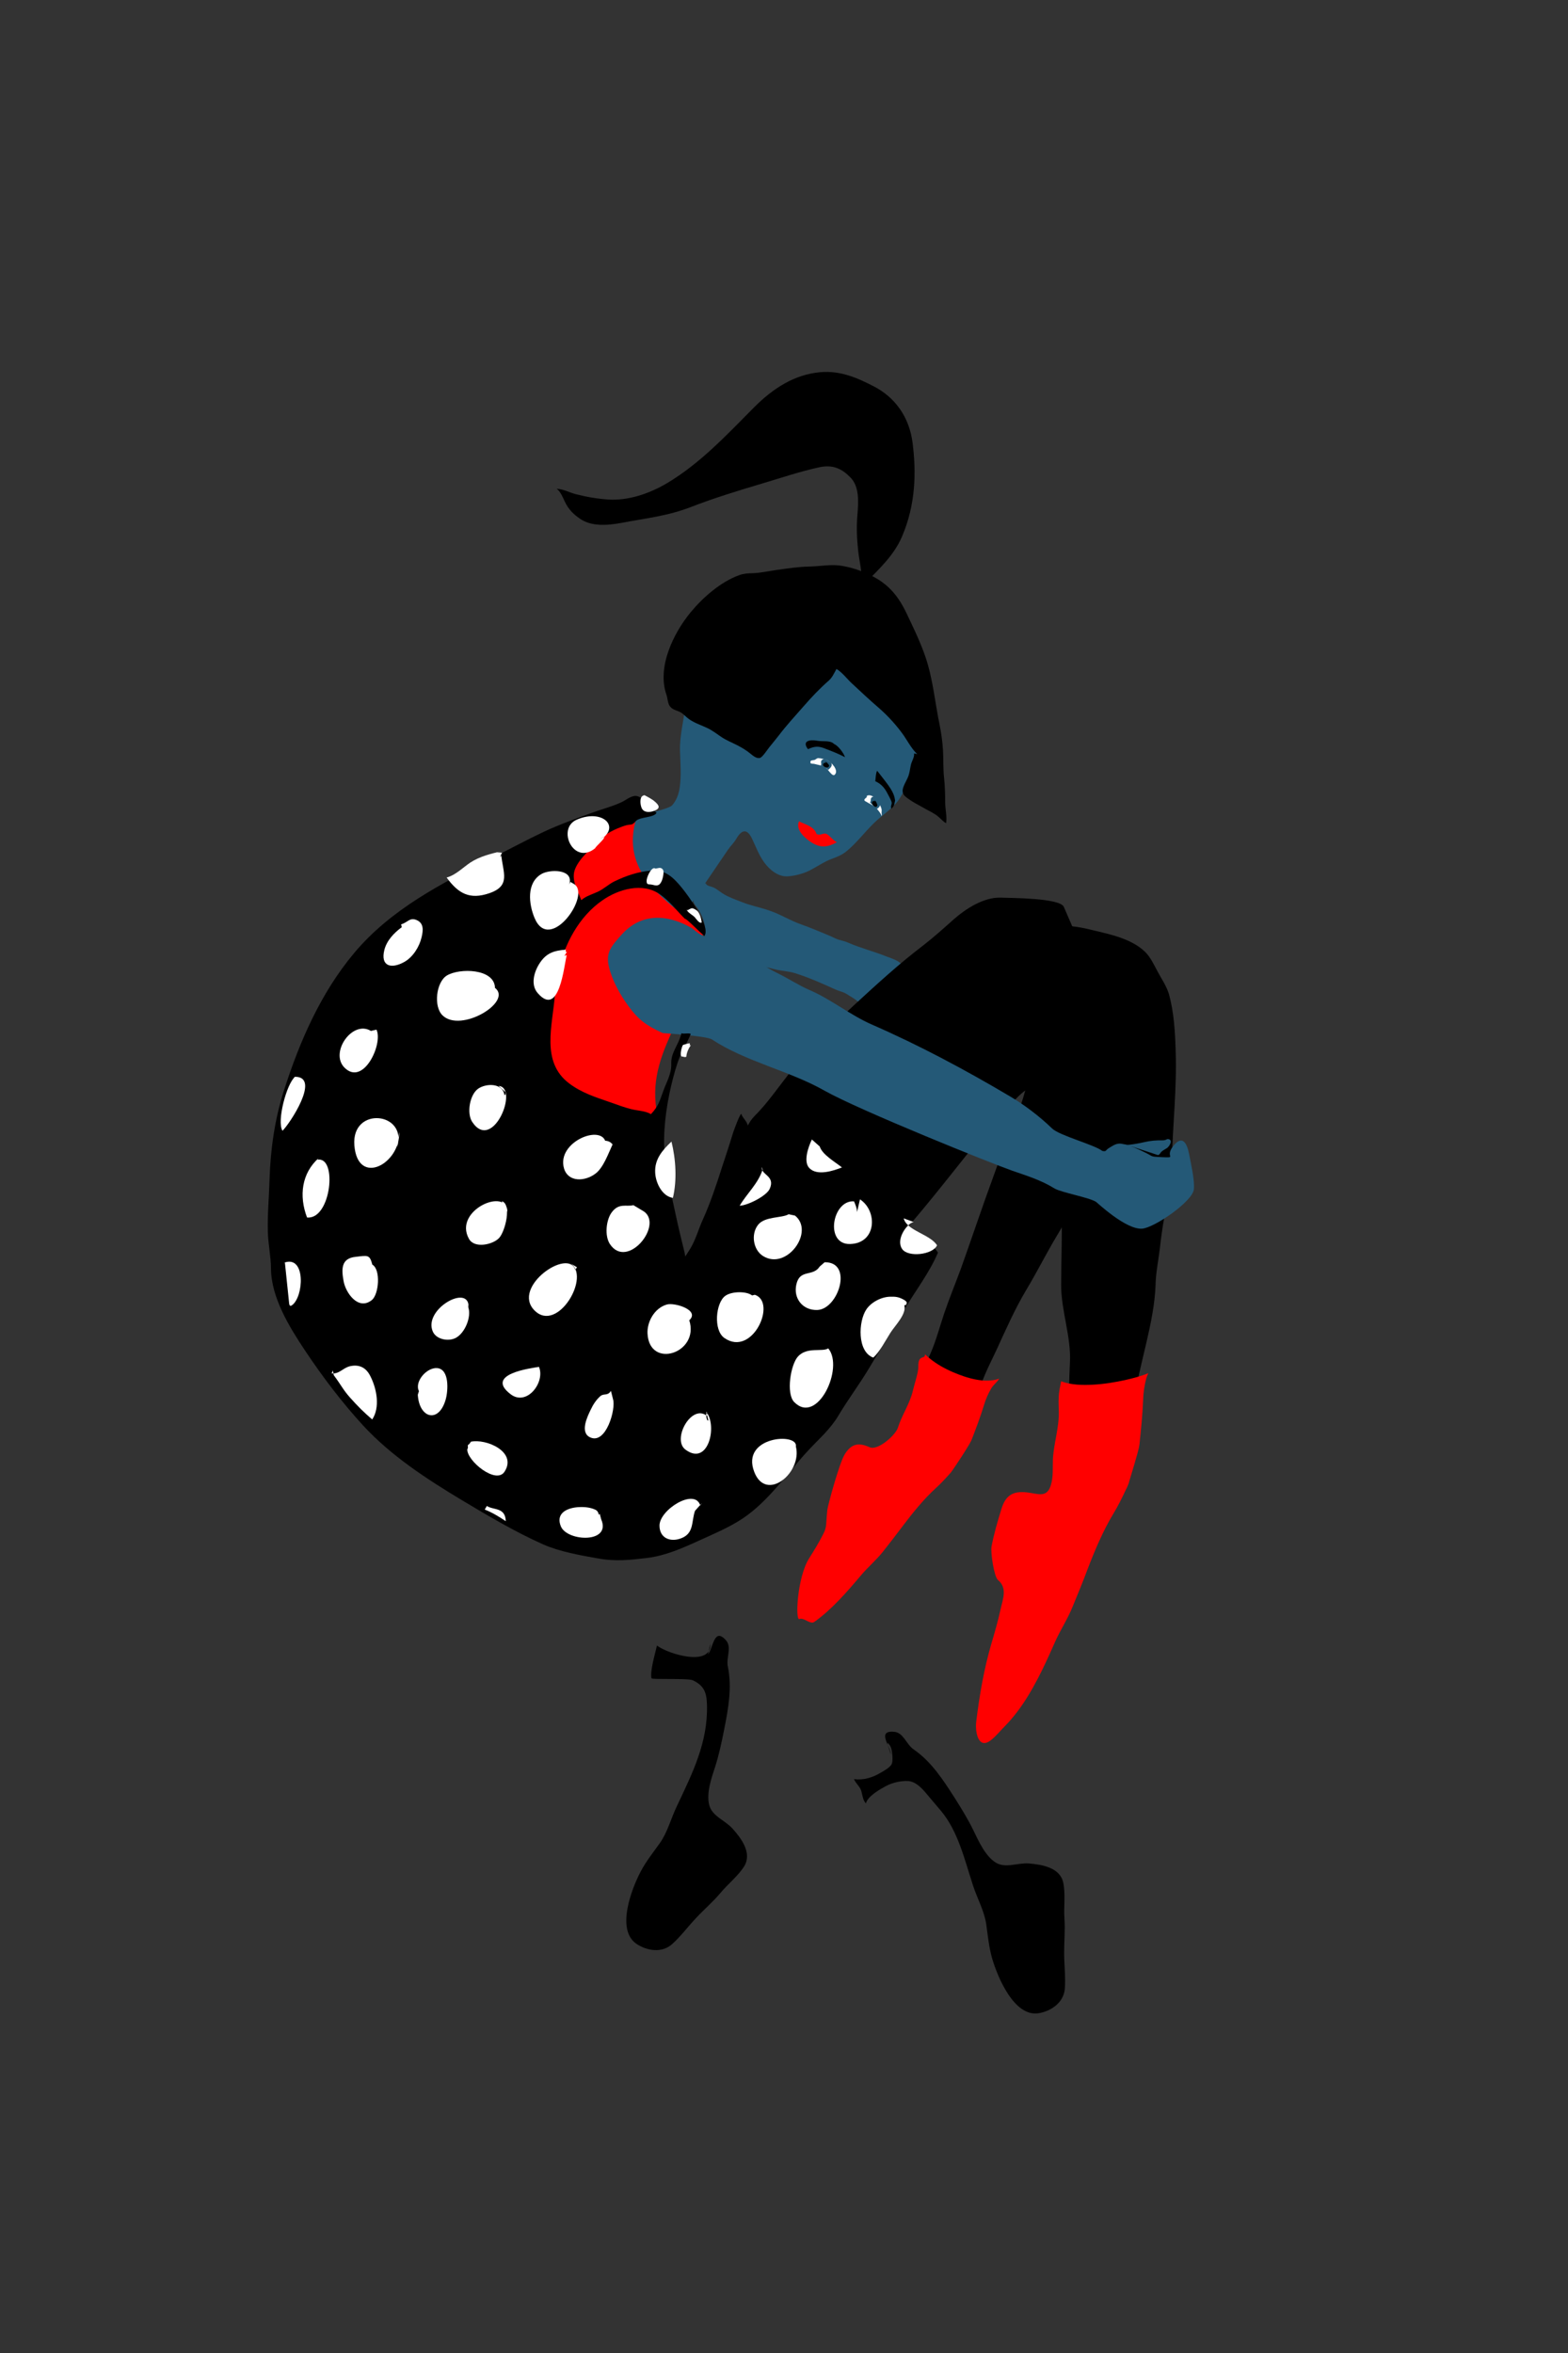 <?xml version="1.0" encoding="utf-8"?>
<!-- Generator: Adobe Illustrator 16.0.4, SVG Export Plug-In . SVG Version: 6.00 Build 0)  -->
<!DOCTYPE svg PUBLIC "-//W3C//DTD SVG 1.1//EN" "http://www.w3.org/Graphics/SVG/1.1/DTD/svg11.dtd">
<svg version="1.1" id="Ebene_1" xmlns="http://www.w3.org/2000/svg" xmlns:xlink="http://www.w3.org/1999/xlink" x="0px" y="0px"
	 width="283.46px" height="425.2px" viewBox="0 0 283.46 425.2" enable-background="new 0 0 283.46 425.2" xml:space="preserve">
<rect x="0" y="0" width="283.46" height="425.2" fill="#333333" stroke="none"/>
<g>
	<path fill="#245977" d="M127.608,159.631c0.08,0.46,0.942,0.543,1.335,0.716c0.637,0.288,1.118,0.729,1.693,1.099
		c1.037,0.665,2.319,1.109,3.479,1.559c1.582,0.64,3.336,0.966,4.927,1.521c2.013,0.665,3.747,1.795,5.707,2.485
		c1.682,0.594,3.439,1.332,5.113,2.031c0.604,0.244,1.146,0.572,1.742,0.761c0.564,0.179,1.15,0.275,1.704,0.53
		c2.299,1.006,4.731,1.604,7.041,2.537c0.658,0.242,2.013,0.677,2.495,1.259c-0.318,1.771-1.396,1.85-2.29,2.702
		c-0.821,0.799-1.643,1.572-2.494,2.277c-0.429,0.33-0.739,0.77-1.231,1.077c-0.646,0.402-1.138,1.325-1.743,0.78
		c-0.422-0.378-1.623-1.097-2.084-1.375c-0.586-0.37-1.264-0.473-1.91-0.76c-2.402-1.086-4.834-2.185-7.379-2.978
		c-1.192-0.368-2.392-0.39-3.572-0.678c-1.221-0.325-2.402-0.594-3.685-0.808c-2.196-0.371-4.372-0.616-6.57-0.891
		c-0.862-0.106-1.651-0.281-2.277-1.012c-0.84-0.951-0.635-1.627-0.329-2.746c0.505-2.013-0.031-3.853-1.15-5.565
		c-0.204-0.306-0.626-0.738-0.729-1.108c-0.131-0.533,0.176-0.891,0.432-1.447c0.218-0.491,0.956-2.146,1.498-2.229
		c0.042,0.083,0.093,0.166,0.125,0.262c0.227,0,0.463,0.02,0.677,0.028"/>
	<path d="M139.77,197.76c2.291-2.97,4.508-6.048,7.115-8.789c2.441-2.562,4.998-5.006,7.594-7.417
		c3.993-3.669,8.037-7.381,12.338-10.654c1.961-1.512,3.816-3.192,5.655-4.825c2.104-1.85,5.378-3.964,8.385-3.868
		c1.982,0.061,10.779,0.07,11.455,1.661c0.379,0.896,3.757,8.517,3.941,9.454c0.216,1.018-7.738,2.143-8.438,2.947
		c-1.003,1.17-5.028-2.013-6.044-0.823c-1.406,1.674-3.007,2.944-4.689,4.28c-1.54,1.188-3.07,2.412-4.711,3.438
		c-2.146,1.345-4.386,2.658-6.643,3.789c-2.997,1.495-5.604,3.786-8.333,5.674c-2.763,1.91-5.297,4.075-8.037,6.006
		c-1.673,1.182-3.233,2.453-4.711,3.847c-1.899,1.827-3.982,3.545-6.046,5.165c-0.719,0.533-1.518,1.252-2.31,1.671
		c-0.534,0.236-1.334,0.824-1.93,0.855c-2.227,0.153-0.636-3.677-0.174-4.601c0.688-1.404,1.087-2.771,2.229-3.908
		C137.605,200.478,138.735,199.104,139.77,197.76z"/>
	<path d="M190.146,186.757c2.658-0.687,3.933,0.163,5.44,2.195c4.618,6.2,4.411,14.771,1.897,21.524
		c-1.673,4.487-3.942,8.684-6.507,12.972c-1.888,3.152-3.521,6.437-5.441,9.628c-2.072,3.457-3.642,7.063-5.294,10.644
		c-0.944,2.065-2.033,4.084-2.795,6.249c-0.45,1.275-0.882,2.703-1.425,3.91c-1.016,2.212-2.515,4.722-4.188,6.461
		c-1.178-0.249-2.36-2.371-3.487-3.029c-1.468-0.862-2.372-1.692-3.584-2.885c0.318-3.312,2.146-6.858,3.47-9.894
		c0.985-2.259,1.653-4.793,2.442-7.156c0.926-2.728,2.013-5.367,3.017-8.076c2.034-5.674,3.913-11.354,6.006-17.027
		c1.53-4.165,2.985-8.428,4.782-12.49c0.494-1.087,1.694-5.809,1.694-5.7C186.174,194.082,185.731,187.875,190.146,186.757z"/>
	<path d="M140.17,208.062c-1.004,2.856,2.116,6.312,3.982,8.028c3.471,3.172,8.252,5.316,12.297,7.718
		c0.871,0.553,2.681,2.124,3.758,1.888c0.851-0.186,1.765-1.521,2.339-2.146c5.666-6.453,10.941-13.351,16.32-20.013
		c1.025-1.283,2.318-2.238,3.396-3.449c0.771-0.872,1.613-1.837,2.517-2.595c1.775-1.511,3.406-1.455,5.47-1.079
		c1.448,0.274,1.52,0.646,1.562,2.146c0.039,1.157,0.021,2.319,0.039,3.489c0.074,4.996-0.236,10.108,0,15.158
		c0.237,4.968-0.009,9.917-0.019,14.936c-0.021,4.639,1.837,9.475,1.591,14.041c-0.269,4.916-0.535,20.631,1.539,20.166
		c3.16-0.709,6.836-2.125,9.741-4.104c0.135-1.406-0.319-2.607-0.176-3.263c0.38-1.808,0.228-3.964,0.491-5.833
		c0.956-6.844,3.646-14.102,3.882-20.969c0.039-2.154,0.513-4.391,0.77-6.537c0.195-1.865,0.461-3.726,0.79-5.565
		c0.584-3.393,1.294-6.833,1.375-10.252c0.175-6.609,0.935-13.279,0.698-19.893c-0.102-3.387-0.287-6.996-1.229-10.335
		c-0.434-1.446-1.316-2.687-2.024-4.022c-0.646-1.188-1.292-2.647-2.341-3.635c-2.647-2.533-6.988-3.252-10.407-4.096
		c-1.343-0.316-2.751-0.501-4.054-0.595c-2.248-0.162-4.271,1.151-6.302,1.972c-4.199,1.665-8.253,3.368-11.987,5.728
		c-2.196,1.368-4.261,3.387-6.118,5.172c-2.546,2.445-5.264,4.7-8.006,6.91c-3.798,3.08-7.204,6.415-10.879,9.598
		c-1.438,1.239-2.722,2.657-4.107,3.939c-0.339,0.315-1.098,0.885-1.722,1.511c-0.454,1.066-0.874,2.165-1.498,3.2
		C141.342,206.154,140.508,207.119,140.17,208.062z"/>
	<path fill="#245977" d="M114.06,156.868c1.058,1.562,8.971,9.206,10.019,7.74c0.523-0.729,7.041-10.389,7.555-11.108
		c0.471-0.668,1.026-1.159,1.499-1.971c0.983-1.674,1.948-1.814,2.832,0.051c0.727,1.531,1.189,2.863,2.196,4.271
		c0.984,1.348,2.523,2.599,4.208,2.506c1.354-0.073,2.914-0.502,4.094-1.108c1.284-0.667,2.486-1.521,3.827-2.022
		c0.979-0.371,1.777-0.648,2.66-1.336c1.777-1.433,3.233-3.363,4.887-5.008c1.734-1.745,3.665-2.719,4.969-4.866
		c1.24-2.092,2.309-4.677,2.82-6.967c0.472-2.023,0.268-4.096-0.041-6.16c-0.368-2.553-0.544-5.121-1.221-7.606
		c-0.585-2.236-1.797-4.575-2.75-6.67c-1.161-2.607-3.184-6.013-5.563-7.553c-2.844-1.808-5.183-2.546-8.581-2.523
		c-3.438,0.038-6.486,0.817-9.781,1.477c-5.983,1.149-9.814,5.244-12.185,10.694c-1.156,2.668-1.342,5.399-1.559,8.28
		c-0.224,2.896-1.087,5.72-1.017,8.602c0.062,2.239,0.269,4.484-0.041,6.644c-0.153,1.126-0.543,2.358-1.396,3.304
		c-0.654,0.729-6.938,2.022-7.801,2.575c-0.132-0.316,0.102,2.907,0.102,2.907l0,0l0,0
		C113.791,151.019,113.526,156.079,114.06,156.868z"/>
	<path fill="#FF0000" d="M134.607,260.028c0.556-1.158,0.76,4.509-0.39,5.111c-3.458,6.703-16.727,5.544-23.154,6.866
		c-9.166,1.86-16.134-10.549-24.079-16.779c-13.909-10.893-23.729-10.829-23.822-28.731c-0.073-16.894,6.003-37.236,15.929-50.227
		c5.214-6.807,11.424-11.641,18.065-16.906c5.582-4.446,10.183-12.069,17.951-11.763c-3.223,10.159,5.256,15.149,11.958,20.516
		c-0.009,13.54-10.367,20.744-8.368,32.548c1.521,9.063-2.657,16.452-1.181,25.382c0.518,3.038,7.054,7.639,8.44,10.367
		c2.197,4.35,6.341,6.375,9.749,9.822c2.176,2.188,3.91-0.421,4.651,2.515c1.168,4.639-1.017,6.754-3.389,10.696"/>
	<path fill="#245977" d="M209.31,208.721c0.246,0.069,0.491-0.461,0.656-0.608c0.306-0.255,0.656-0.447,0.983-0.645
		c0.453-0.298,1.214-1.521,0.195-1.642c-0.133-0.013-0.307,0.113-0.43,0.152c-0.196,0.064-0.35,0.097-0.586,0.084
		c-1.169-0.02-2.195,0.07-3.326,0.339c-0.839,0.194-1.743,0.351-2.595,0.452c-0.721,0.112-1.346-0.3-2.062-0.184
		c-0.638,0.088-1.191,0.5-1.725,0.816c-0.618,0.384-0.351,0.649-1.151,0.486c-1.456-1.131-7.727-2.761-9.062-4.044
		c-2.207-2.135-4.958-4.249-7.636-5.821c-8.026-4.76-16.382-9.226-24.921-12.951c-3.91-1.706-7.481-4.619-11.271-6.242
		c-1.918-0.821-3.868-2.096-5.696-2.996c-2.493-1.183-4.657-2.937-7.162-4.115c-2.342-1.117-4.916-1.758-7.144-3.099
		c-0.453-0.282-0.833-0.626-1.233-0.945c-0.235-0.046-7.309-4.969-12.797,1.159c-1.859,2.083-2.884,3.232-2.269,5.799
		c0.595,2.472,2.02,5.04,3.54,7.104c1.743,2.37,3.111,3.457,6.21,4.862c0,0,7.891,0.515,8.847,1.131
		c6.136,4.051,14.011,5.653,20.403,9.286c6.404,3.601,30.526,13.274,33.861,14.431c2.535,0.885,5.216,1.687,7.697,3.228
		c1.273,0.746,6.251,1.618,7.505,2.421c0.205,0.131,5.397,5.06,8.332,4.843c2.229-0.165,9.137-4.938,9.351-7.104
		c0.175-1.648-0.553-4.741-0.861-6.389c-0.401-2.007-1.222-3.451-2.801-1.521c-1.756,2.121,0.799,2.204-2.137,2.093
		c-2.298-0.125-1.271-0.022-3.326-0.993c-1.14-0.548-2.082-0.979-3.221-1.298c-0.041-0.006-0.093-0.02-0.125-0.052"/>
	<path d="M51.329,197.06c-1.664,5.185-2.435,10.654-2.601,16.076c-0.09,3.181-0.39,6.238-0.307,9.41
		c0.042,2.228,0.557,4.467,0.566,6.671c0.041,5.266,3.325,10.581,6.206,14.902c3.163,4.732,6.602,9.269,10.44,13.46
		c5.07,5.502,11.518,9.686,17.881,13.513c4.722,2.825,9.67,5.757,14.666,7.978c3.01,1.332,6.785,1.99,10.08,2.565
		c2.996,0.544,5.695,0.256,8.756-0.114c3.24-0.391,6.383-1.783,9.246-3.087c2.657-1.214,5.472-2.383,7.894-3.974
		c4.843-3.192,8.222-8.354,11.967-12.376c1.909-2.056,3.993-3.831,5.45-6.295c1.734-2.926,3.747-5.561,5.512-8.516l6.425-10.696
		c1.972-3.304,4.578-6.702,6.056-10.235c-1.087-1.652-3.305-3.058-4.926-4.288c-3.859-2.957-7.657-6.075-11.559-8.991
		c-2.565-1.94-5.316-3.91-7.521-6.179c-1.408-1.406-2.753-3.09-4.629-3.953c-3.12,3.98-5.935,9.402-7.924,13.878
		c-2.218,4.945-6.63,9.236-7.863,14.356c-0.799-1.197-1.108-3.577-1.424-4.978c-0.537-2.194-1.08-4.392-1.553-6.618
		c-0.821-3.981-1.962-8.16-2.093-12.245c-0.144-4.147,0.585-8.684,1.642-12.667c0.473-1.751,0.956-3.446,1.838-5.099
		c0.523-1.017,0.862-1.61,1.325-2.722c-0.393-0.236-1.315,0.064-1.684-0.134c-0.556,2.239-1.93,3.463-1.85,5.556
		c0.073,1.785-0.872,3.283-1.467,4.967c-0.636,1.726-0.83,2.668-2.208,4.104c-0.983-0.603-2.421-0.616-3.549-0.904
		c-1.251-0.306-2.484-0.778-3.737-1.219c-2.588-0.901-5.172-1.675-7.501-3.438c-5.176-3.922-2.968-10.472-2.549-16.216
		c0.095-1.354,0.319-2.702,0.606-4.038c1.108-4.933,3.716-9.884,7.955-12.816c2.903-2.032,7.276-3.297,10.407-1.09
		c1.735,1.224,3.006,2.917,4.496,4.405c0.463,0.02,3.14,2.984,3.571,3.067c1.121-1.734-2.996-7.297-4.074-8.612
		c-1.539-1.886-2.957-3.304-5.49-3.15c-2.319,0.134-4.703,0.955-6.786,1.975c-1.025,0.511-1.875,1.354-2.964,1.853
		c-0.997,0.463-2.144,0.773-2.969,1.511c-0.657-1.725-1.888-3.696-1.127-5.612c0.799-2.004,2.996-3.803,4.424-5.259
		c1.23-1.239,2.802-1.981,4.536-2.576c1.156-0.376,1.24,0.094,2.02-0.829c0.699-0.812,3.325-0.585,3.756-1.521
		c-1.137-0.646-2.523-3.239-4.002-3.029c-0.882,0.147-1.55,0.761-2.328,1.122c-1.674,0.789-3.562,1.262-5.288,1.899
		c-2.942,1.067-5.888,2.113-8.712,3.426c-3.172,1.501-6.242,3.15-9.373,4.74c-9.101,4.568-18.289,9.239-24.959,17.185
		C57.99,179.405,54.18,188.162,51.329,197.06z"/>
	<path fill="#FF0000" d="M147.602,150.688c-0.44-1.498-2.564-1.826-3.14-2.3c-0.78,1.602,1.252,3.242,2.36,3.92
		c1.583,0.959,2.854,0.78,4.474-0.121c-0.654-0.307-1.095-0.946-1.683-1.374C148.896,150.277,148.373,151.14,147.602,150.688"/>
	<path fill="#FF0000" d="M179.07,314.501c0.925-0.699,1.745-1.725,2.515-2.504c0.729-0.729,1.469-1.591,2.124-2.435
		c2.917-3.738,5.153-8.619,7.011-12.85c0.995-2.217,2.32-4.21,3.212-6.446c0.914-2.227,1.849-4.472,2.69-6.743
		c1.274-3.326,2.812-6.967,4.661-10.016c0.84-1.367,1.539-2.806,2.217-4.252c0.256-0.514,0.543-1.077,0.656-1.632
		c0.082-0.34,1.705-5.43,1.826-6.557c0.278-2.639,0.555-5.348,0.667-8.038c0.031-1.335,0.229-2.647,0.565-3.941
		c0.091-0.319,0.227-0.626,0.379-0.952c-1.264,0.53-2.617,0.869-3.961,1.188c-2.012,0.454-4.054,0.791-6.118,0.894
		c-1.591,0.083-3.91,0.091-5.685-0.625c-0.093,0.585-0.245,1.179-0.329,1.776c-0.195,1.259-0.124,2.339-0.093,3.609
		c0.081,3.019-0.902,5.718-1.067,8.733c-0.061,1.573,0.103,3.233-0.4,4.754c-0.739,2.287-2.381,1.419-4.321,1.211
		c-2.659-0.297-3.91,0.668-4.629,3.141c-0.667,2.179-1.303,4.312-1.745,6.652c-0.195,1.034,0.452,5.449,1.161,6.037
		c1.775,1.476,0.86,3.488,0.471,5.315c-0.471,2.135-0.995,3.942-1.611,6.031c-1.385,4.671-2.206,9.526-2.793,14.313
		C176.27,312.859,176.802,316.194,179.07,314.501z"/>
	<path fill="#FF0000" d="M147.182,293.097c3.172-2.224,6.024-5.539,8.446-8.414c1.284-1.518,2.771-2.761,3.984-4.287
		c1.21-1.54,2.453-3.124,3.623-4.693c1.755-2.329,3.785-4.834,5.941-6.795c0.965-0.882,1.846-1.837,2.699-2.802
		c0.318-0.361,3.419-5.019,3.758-5.9c0.8-2.054,1.591-4.159,2.247-6.294c0.309-1.055,0.749-2.063,1.312-3.015
		c0.329-0.596,1.049-1.118,1.438-1.768c-2.627,0.936-5.943-0.152-8.333-1.169c-1.479-0.636-2.936-1.438-4.209-2.476
		c-0.309-0.236-0.596-0.502-0.874-0.767c0.083,1.035-1.271-0.103-1.2,2.25c0.021,1.053-0.758,3.282-0.984,4.328
		c-0.584,2.453-1.972,4.341-2.731,6.743c-0.389,1.234-3.592,4.179-5.12,3.469c-2.104-0.954-3.336-0.504-4.454,1.259
		c-0.997,1.595-3.07,9.259-3.161,10.063c-0.278,2.574-0.042,3.047-0.749,4.39c-0.811,1.613-1.633,2.916-2.566,4.415
		c-2.135,3.377-2.526,11.322-1.725,10.933C145.242,292.196,146.453,293.583,147.182,293.097z"/>
	<path d="M123.267,228.406c-0.166-0.294,1.201-2.219,1.549-2.825c0.988-1.64,1.458-3.495,2.249-5.22
		c1.346-2.977,2.432-6.224,3.419-9.331c0.696-2.105,1.406-4.227,2.031-6.313c0.172-0.521,1.232-3.427,1.498-3.437
		c0.175,0.574,0.647,1.006,0.924,1.484c0.288,0.557,0.474,1.164,0.738,1.706c0.514,0.924,1.067,1.848,1.601,2.854
		c0.606,1.14,1.193,1.938,0.967,3.204c-0.175,1.086-0.718,2.224-1.19,3.201c-1.788,3.789-4.29,7.143-6.734,10.51l-6.651,10.623
		L123.267,228.406z"/>
	<path d="M150.795,134.451c-0.707-0.741-2.055-0.399-3.11-0.607c-1.254-0.233-2.78,0.022-1.621,1.534
		c1.15-0.547,1.919-0.557,2.903-0.18c1.777,0.678,2.599,1.02,3.788,1.622C152.53,136.094,151.523,134.738,150.795,134.451"/>
	<path d="M161.818,144.654c-0.226-1.591-0.953-2.443-3.233-5.36c-0.248,0.198-0.308,1.571-0.351,1.873
		c1.028,0.459,1.663,1.178,2.157,2.133c0.288,0.543,0.492,0.883,0.75,1.495c0.234,0.575-0.276,0.831,0.029,1.348
		C161.808,145.37,161.561,145.626,161.818,144.654"/>
	<path fill="#FFFFFF" d="M146.453,137.461c0.236-0.023,0.471-0.102,0.687-0.116c0.3-0.019,0.483-0.356,0.78-0.347
		c0.564,0.009,1.201,0.207,1.734,0.439c0.585,0.259,2.002,1.716,1.294,2.505c-0.319,0.381-0.709-0.176-0.946-0.412
		c-0.325-0.348-0.553-0.812-0.983-1.016c-0.45-0.204-1.117-0.287-1.61-0.428c-0.484-0.135-0.37-0.014-0.843-0.135
		c-0.153-0.329-0.021-0.37,0.083-0.536"/>
	<path fill="#FFFFFF" d="M156.615,143.926c0.233-0.352,0.831-0.216,1.107-0.051c0.512,0.288,0.883,0.697,1.129,1.202
		c0.214,0.376,0.482,0.811,0.534,1.271c0.021,0.186-0.021,0.326-0.021,0.512c0,0.197,0.114,0.453,0.021,0.588
		c-0.114-0.391-0.513-0.896-0.78-1.202c-0.287-0.328-0.646-0.626-1.027-0.83c-0.378-0.207-0.79-0.412-1.159-0.639
		c-0.442-0.275,0.133-0.576,0.369-0.818"/>
	<path fill="#245977" d="M148.423,138.311c0-0.083,0.043-0.185,0.043-0.288c0-0.102-0.043-0.186-0.043-0.288
		c0-0.186,0.083-0.37,0.228-0.46c0.348-0.226,0.688,0.008,1.004,0.163c0.154,0.074,0.278,0.163,0.454,0.246
		c0.121,0.051,0.204,0.237,0.224,0.39c0.125,0.381-0.307,0.803-0.575,1.016c-0.05-0.051-0.05,0.042-0.05,0.042
		c-0.094-0.061-0.164-0.204-0.258-0.287c-0.083-0.093-0.226-0.144-0.328-0.215c-0.103-0.063-0.205-0.092-0.327-0.152
		c-0.094-0.022-0.248-0.064-0.31-0.103"/>
	<path d="M149.613,138.073c-0.04-0.121-0.287-0.236-0.409-0.236c-0.218-0.019-0.349,0.103-0.39,0.227
		c-0.114,0.247,0.144,0.524,0.523,0.617c0.339,0.07,0.565-0.115,0.543-0.351c-0.019-0.164-0.543-0.781-0.697-0.596"/>
	<path fill="#245977" d="M157.291,145.003c0.03-0.102,0.082-0.185,0.104-0.287c0.02-0.102,0.01-0.209,0.02-0.311
		c0.032-0.191,0.155-0.358,0.329-0.408c0.348-0.104,0.594,0.268,0.842,0.523c0.123,0.134,0.225,0.274,0.359,0.403
		c0.102,0.121,0.135,0.335,0.135,0.491c0.019,0.421-0.451,0.728-0.761,0.85c-0.041-0.051-0.041,0.031-0.041,0.031
		c-0.082-0.102-0.103-0.277-0.165-0.379c-0.052-0.136-0.184-0.237-0.276-0.34c-0.062-0.111-0.153-0.185-0.258-0.265
		c-0.081-0.082-0.184-0.166-0.245-0.235"/>
	<path d="M158.399,145.156c0-0.131-0.184-0.329-0.309-0.38c-0.183-0.09-0.317-0.01-0.398,0.093
		c-0.153,0.214,0.019,0.597,0.348,0.834c0.278,0.204,0.524,0.078,0.565-0.167c0.022-0.173-0.328-1.006-0.515-0.862"/>
	<g>
		<path fill="#FFFFFF" d="M90.761,154.085c-0.737,1.419,0.022,0.44-0.153,0.32c0.297,3.264,1.806,5.646-2.144,6.999
			c-3.552,1.22-5.625,0.06-7.722-2.834c1.613-0.422,2.987-1.836,4.272-2.695c1.725-1.132,3.683-1.585,5.704-2.087
			c-0.287,0.073-0.573,0.144-0.861,0.227"/>
		<path fill="#FFFFFF" d="M89.48,178.505c-0.084-3.514-6.447-3.616-8.715-2.217c-1.911,1.188-2.435,5.584-0.761,7.194
			C83.309,186.703,92.742,181.038,89.48,178.505"/>
		<path fill="#FFFFFF" d="M72.51,167.03c1.132-0.301,1.512-1.233,2.662-0.832c1.517,0.551,1.332,1.938,1.044,3.16
			c-0.399,1.735-1.568,3.582-3.086,4.444c-2.384,1.354-4.374,0.821-3.655-2.114c0.429-1.727,1.735-3.099,3.16-4.148"/>
		<path fill="#FFFFFF" d="M71.772,207.334c2.045-6.383-8.29-7.552-7.71-0.358c0.608,7.515,8.345,3.326,8.102-2.44"/>
		<path fill="#FFFFFF" d="M67.054,186.294c-3.316-2.051-7.523,3.91-4.764,6.642c3.416,3.396,7-4.342,5.767-6.879"/>
		<path fill="#FFFFFF" d="M91.541,197.501c-0.122,0.146-0.225,0.3-0.349,0.44c-0.218-2.204-3.191-2.268-4.741-1.221
			c-1.539,1.067-2.114,4.448-1.089,6.006c3.715,5.616,8.539-6.22,4.773-6.497"/>
		<path fill="#FFFFFF" d="M102.491,171.976c-0.028-0.039-0.366,0.235-0.162-0.37c-2.125,0.153-3.47,0.574-4.651,2.268
			c-1.15,1.655-1.796,4.034-0.502,5.546c3.934,4.586,4.773-4.856,5.274-6.826c-0.358,0.04-0.594,0.277-0.729,0.676"/>
		<path fill="#FFFFFF" d="M103.118,159.362c-0.227,0.502-0.266,0.544-0.131,0.111c0.469-2.443-3.646-2.397-5.102-1.539
			c-2.751,1.591-2.3,5.44-1.253,7.933c2.751,6.613,10.366-4.259,7.121-6.128"/>
		<path fill="#FFFFFF" d="M107.543,152.066c-0.052,0.172,1.775-1.016,1.692-0.844c2.547-2.3-0.695-4.978-4.986-3.099
			c-3.677,1.601-0.552,8.354,3.345,5.15c0.084-0.316,1.827-1.754,1.642-2.052"/>
		<path fill="#FFFFFF" d="M109.522,206.566c-0.542-3.593-8.989-0.258-7.555,4.588c0.771,2.511,3.789,2.37,5.709,0.901
			c1.437-1.1,2.319-3.693,3.066-5.252c-0.428-0.568-1.118-0.772-1.846-0.627"/>
		<path fill="#FFFFFF" d="M91.726,218.962c-0.02-4.504-9.842-0.273-6.948,4.898c0.975,1.785,4.281,1.066,5.431-0.132
			c1.128-1.194,2.358-6.14,0.492-6.674"/>
		<path fill="#FFFFFF" d="M67.309,228.521c-0.491-1.859-0.811-1.662-3.051-1.405c-2.626,0.274-2.523,2.269-2.152,4.337
			c0.348,2.116,2.626,5.432,5.101,3.482C68.51,233.9,68.858,229.401,67.309,228.521"/>
		<path fill="#FFFFFF" d="M57.61,209.263c-3.061,2.732-3.604,6.805-2.105,10.737c4.361,0.441,5.533-11.113,1.897-10.43"/>
		<path fill="#FFFFFF" d="M51.502,228.149c-0.432,0.115-0.441,0.115-0.07,0c3.888-1.346,3.498,6.263,1.313,7.738
			c-0.27,0.175-0.432,0.051-0.474-0.35"/>
		<path fill="#FFFFFF" d="M53.399,194.6c-0.428,0.089-0.44,0.089-0.061-0.022c4.731-0.021-1.067,8.633-2.269,9.751
			c-1.075-1.684,0.751-8.521,2.269-9.751"/>
		<path fill="#FFFFFF" d="M60.176,247.649c-0.061,0.177-0.144,0.34-0.227,0.516c1.335,0.185,2.072-0.994,3.297-1.282
			c1.753-0.411,2.982,0.317,3.702,1.783c1.201,2.352,1.776,5.668,0.342,7.833c-1.451-1.221-2.755-2.536-4.034-3.98
			c-1.285-1.451-1.468-2.076-2.918-4.015"/>
		<path fill="#FFFFFF" d="M84.656,235.725c0.09,0.431,0.102,0.45,0.038,0.061c-0.422-3.55-8.118,0.895-6.466,4.795
			c0.595,1.435,2.772,1.889,4.146,1.19c1.726-0.912,2.863-3.852,2.29-5.514"/>
		<path fill="#FFFFFF" d="M104.31,229.003c-0.122,0.144-0.204,0.297-0.329,0.441c-1.262-3.985-11.545,3.107-7.37,7.338
			c4.188,4.262,10.348-6.294,6.428-8.539"/>
		<path fill="#FFFFFF" d="M114.501,217.774c-1.229,0.348-2.658-0.511-3.99,1.405c-0.938,1.364-1.233,4.156-0.249,5.635
			c3.134,4.68,9.67-3.398,6.159-5.891"/>
		<path fill="#FFFFFF" d="M124.602,238.567c-0.422,0.106-0.44,0.112-0.031,0.042c2.072-1.869-2.606-3.274-4.004-2.885
			c-2.258,0.635-3.612,3.131-3.511,5.235C117.375,247.496,126.519,244.513,124.602,238.567"/>
		<path fill="#FFFFFF" d="M128.059,256.672c-0.396,0.153-0.429-1.208-0.377-1.527c0.236-0.166,0.163,0.901,0.061,0.664
			c-2.77-2.115-6.29,4.271-3.85,6.122c4.146,3.13,5.84-4.281,3.789-6.786"/>
		<path fill="#FFFFFF" d="M110.445,251.336c-0.615,0.976-1.28,0.391-1.919,0.953c-0.696,0.606-1.304,1.501-1.713,2.393
			c-0.657,1.336-2.03,4.2-0.103,5.061c2.862,1.304,4.658-5.172,4.115-6.886"/>
		<path fill="#FFFFFF" d="M97.435,246.994c-1.274,0.228-9.936,1.263-5.135,4.938C95.224,254.189,98.604,249.784,97.435,246.994"/>
		<path fill="#FFFFFF" d="M85.157,260.53c-0.432,0.126-0.45,0.126-0.083,0c2.782-0.626,8.428,1.789,6.16,5.367
			c-1.519,2.486-6.93-2.009-6.754-4.041c0.266-0.208-0.092-0.811,0.245-0.811"/>
		<path fill="#FFFFFF" d="M108.415,273.526c-0.357,0.564,0.041-0.339-0.812-0.729c-1.026-0.472-2.207-0.524-3.262-0.439
			c-2.013,0.19-3.892,1.188-2.946,3.468c1.169,2.771,9.176,3.087,7.288-1.284"/>
		<path fill="#FFFFFF" d="M88.01,272.131c1.234,0.802,3.326,0.176,3.429,2.75c-1.201-0.811-2.556-1.622-3.808-2.102"/>
		<path fill="#FFFFFF" d="M75.747,251.336c0.111,0.43,0.121,0.451,0.009,0.083c-0.924-1.725,1.415-4.395,3.316-4.197
			c2.162,0.236,1.961,4,1.508,5.635c-1.234,4.403-4.793,3.477-5.051-0.823"/>
		<path fill="#FFFFFF" d="M126.911,271.584c-0.105,0.157-0.226,0.31-0.319,0.454c-0.993-3.233-7.408,0.792-7.369,3.664
			c0.021,2.24,1.941,3,3.859,2.291c2.433-0.896,1.878-2.997,2.556-4.98"/>
		<path fill="#FFFFFF" d="M142.993,262.144c-0.246,0.521,0.749-0.329,0.883-0.76c0.462-2.565-10.027-1.855-7.522,4.598
			c2.145,5.565,8.723,0.124,7.522-4.598"/>
		<path fill="#FFFFFF" d="M135.942,234.093c0.124,0.411,0.124,0.421,0.061,0.031c-0.953-0.83-3.725-0.824-4.905,0.051
			c-1.694,1.233-2.186,6.166-0.154,7.596c5.083,3.551,9.564-6.477,5.513-7.8"/>
		<path fill="#FFFFFF" d="M149.728,243.656c-1.077,0.691-3.808-0.325-5.45,1.438c-1.355,1.45-2.207,6.722-0.709,8.255
			C147.756,257.629,152.652,247.139,149.728,243.656"/>
		<path fill="#FFFFFF" d="M148.188,228.859c-1.233,1.917-3.584,0.39-4.221,3.22c-0.594,2.578,1.182,4.735,3.798,4.639
			c3.809-0.16,6.529-8.702,1.313-8.628"/>
		<path fill="#FFFFFF" d="M142.573,219.415c-1.231,0.729-4.261,0.349-5.513,1.889c-1.363,1.703-0.893,4.559,0.873,5.657
			c4.27,2.689,9.401-4.404,5.788-7.299"/>
		<path fill="#FFFFFF" d="M164.015,235.734c-0.708,0.084,0.626-0.217-0.74-0.933c-0.872-0.461-1.415-0.505-2.308-0.483
			c-1.603,0.01-3.47,0.976-4.352,2.298c-1.448,2.146-1.685,7.629,1.25,8.705c1.2-1.066,2.197-3.058,3.102-4.476
			c0.821-1.322,2.935-3.345,2.523-4.978"/>
		<path fill="#FFFFFF" d="M165.153,220.812c-1.252,0.339-3.243,3.152-2.072,4.876c1.065,1.568,5.541,1.057,6.312-0.655
			c-1.222-1.994-5.473-2.639-6.024-4.87"/>
		<path fill="#FFFFFF" d="M154.931,219.035c0.021-0.626-0.308-1.396-0.545-1.951c-3.93-0.275-5.347,7.843-0.706,7.712
			c4.822-0.135,4.987-5.987,1.786-8.07"/>
		<path fill="#FFFFFF" d="M146.77,205.909c-0.706,1.469-1.548,4.002-0.48,5.144c1.405,1.508,4.383,0.511,5.92-0.097
			c-1.261-1.003-3.559-2.307-4.021-3.786"/>
		<path fill="#FFFFFF" d="M137.72,210.877c-0.229,1.434,2.514,1.562,1.425,3.951c-0.576,1.284-3.962,2.997-5.428,3.048
			c1.321-2.236,3.303-3.953,4.135-6.485"/>
		<path fill="#FFFFFF" d="M121.388,206.286c-1.622,1.539-3.079,3.182-2.945,5.615c0.083,1.868,1.285,4.291,3.204,4.556
			C122.403,213.247,122.181,209.519,121.388,206.286"/>
		<path fill="#FFFFFF" d="M118.289,156.868c-0.687,0.022-1.437,1.743-1.396,2.38c0.022,0.658,0.339,0.514,0.821,0.588
			c0.431,0.051,0.788,0.255,1.22,0.121c0.677-0.195,0.955-1.47,1.007-2.115c0.031-0.421,0-0.779-0.441-0.974
			C119.111,156.705,118.545,157.101,118.289,156.868"/>
		<path fill="#FFFFFF" d="M124.283,164.48c0.04,0.022,0.574-0.389,0.861-0.358c0.246,0.024,0.729,0.301,0.924,0.486
			c0.444,0.451,0.72,1.438,0.793,2.083c-0.444,0.275-1.039-0.709-1.263-0.945c-0.394-0.409-1.252-0.831-1.47-1.355"/>
		<path fill="#FFFFFF" d="M116.379,143.729c-0.841,0.207-0.636,1.687-0.39,2.261c0.37,0.89,1.479,0.842,2.3,0.521
			c1.17-0.45,0.862-0.993,0.103-1.651c-0.556-0.493-1.313-0.862-1.888-1.169"/>
		<path fill="#FFFFFF" d="M124.714,188.491c-0.061,0.051-0.061,0.07,0,0.07c-0.186-0.07-0.515,0.052-0.757,0.125
			c-0.547,0.131-0.519,0.103-0.681,0.572c-0.131,0.369-0.339,1.296-0.103,1.636c0.31,0,0.627,0.224,0.904,0.051
			c0.031-0.7,0.409-1.509,0.821-2.107c-0.074,0.03-0.144,0.054-0.207,0.063"/>
	</g>
	<path d="M160.484,315.319c0-0.141,0-0.274-0.013-0.419c0.536,0.572,0.679,1.007,0.782,1.703c0.093,0.617,0.163,1.674-0.042,2.146
		c-0.287,0.632-1.479,1.291-2.073,1.623c-1.396,0.836-3.078,1.354-4.753,1.118c0.299,0.761,0.976,1.22,1.275,2.019
		c0.234,0.678,0.315,1.892,0.891,2.352c0.287-1.29,2.578-2.565,3.655-3.141c1.129-0.598,2.628-0.936,3.879-0.886
		c1.356,0.045,2.453,1.163,3.314,2.189c0.872,1.045,1.755,2.073,2.64,3.121c3.19,3.734,4.372,9.073,5.89,13.661
		c0.771,2.309,2.013,4.555,2.362,6.906c0.286,2.032,0.472,4.095,1.047,6.117c0.944,3.294,3.972,10.706,8.438,9.964
		c2.298-0.389,4.517-1.948,4.72-4.42c0.165-2.096-0.123-4.365-0.123-6.467c-0.01-2.096,0.207-4.179,0.051-6.271
		c-0.144-2.021,0.227-4.514-0.226-6.488c-0.613-2.696-3.837-3.21-6.209-3.418c-2.043-0.152-4.229,0.946-6.015-0.173
		c-1.888-1.214-3.049-3.849-4.002-5.801c-0.946-1.969-2.218-4.014-3.378-5.859c-2.146-3.348-4.248-6.587-7.441-8.785
		c-1.375-0.952-1.816-3.048-3.54-3.173c-3.184-0.264-0.646,2.579-0.564,4.087"/>
	<path d="M128.41,297.084c0.173,4.134-7.505,1.865-9.648,0.274c-0.319,1.425-1.294,4.681-0.986,5.91
		c0.073,0.282,6.57-0.051,7.472,0.361c2.063,0.974,2.495,2.271,2.556,4.392c0.195,6.87-2.639,12.403-5.469,18.414
		c-1.049,2.198-1.674,4.69-3.061,6.633c-1.188,1.674-2.492,3.284-3.457,5.131c-1.604,3.038-4.508,10.498-0.772,13.047
		c1.933,1.304,4.619,1.712,6.459,0.058c1.56-1.393,2.923-3.239,4.38-4.772c1.428-1.527,3.029-2.882,4.373-4.491
		c1.294-1.562,3.266-3.133,4.311-4.856c1.397-2.37-0.543-4.978-2.145-6.753c-1.365-1.528-3.715-2.236-4.216-4.281
		c-0.544-2.176,0.427-4.907,1.095-6.949c0.668-2.086,1.169-4.443,1.593-6.578c0.769-3.91,1.478-7.686,0.676-11.506
		c-0.327-1.633,0.792-3.451-0.348-4.735c-2.157-2.398-2.278,1.409-3.233,2.568"/>
	<path d="M166.241,136.349c0,0.042-0.145-0.051-0.021,0.175c-1.057-0.542-2.144-2.628-2.822-3.594
		c-1.263-1.801-2.886-3.59-4.547-5.028c-1.673-1.437-3.253-2.926-4.875-4.434c-0.832-0.767-1.776-2.032-2.762-2.584
		c-0.452,0.808-0.758,1.562-1.427,2.134c-1.611,1.405-3.06,2.945-4.475,4.567c-1.55,1.768-3.15,3.499-4.567,5.368
		c-0.545,0.706-1.12,1.386-1.684,2.091c-0.317,0.391-1.169,1.707-1.621,1.893c-0.616,0.224-1.313-0.37-1.767-0.741
		c-0.718-0.595-1.508-1.067-2.35-1.508c-0.954-0.492-2.001-0.895-2.905-1.508c-0.861-0.575-1.56-1.14-2.524-1.61
		c-1.127-0.536-2.319-0.907-3.325-1.613c-0.533-0.367-0.985-0.936-1.54-1.242c-0.607-0.34-1.323-0.409-1.828-0.965
		c-0.53-0.586-0.459-1.457-0.737-2.255c-1.703-4.949,1.252-11.058,4.415-14.885c2.236-2.693,5.418-5.473,8.764-6.684
		c0.76-0.278,1.539-0.329,2.401-0.348c1.438-0.032,2.955-0.402,4.425-0.595c1.948-0.269,3.911-0.575,5.86-0.606
		c1.858-0.032,3.778-0.431,5.625-0.166c2.297,0.332,4.906,1.296,6.854,2.526c2.319,1.467,3.82,3.46,5.01,5.951
		c1.262,2.652,2.535,5.246,3.479,8.007c1.366,3.993,1.715,8.21,2.577,12.351c0.287,1.437,0.512,3.016,0.596,4.492
		c0.093,1.635,0.019,3.366,0.194,4.989c0.154,1.476,0.205,2.945,0.205,4.466c0,1.271,0.357,2.511,0.164,3.757
		c-0.492-0.249-0.935-0.772-1.365-1.141c-0.738-0.626-1.55-0.987-2.381-1.446c-1.22-0.697-2.524-1.323-3.603-2.218
		c-1.24-1.035,0.134-2.523,0.556-3.767c0.226-0.655,0.275-1.326,0.44-2.013c0.153-0.636,0.657-1.354,0.564-2.021"/>
	<path d="M156.459,105.335c2.577-2.62,5.154-5.022,6.581-8.325c2.536-5.882,2.606-11.743,1.928-17.04
		c-0.604-4.639-3.18-8.197-7.039-10.172c-2.876-1.467-5.965-2.895-9.721-2.534c-4.495,0.423-8.345,2.771-11.986,6.444
		c-4.897,4.948-9.661,10.018-15.53,13.539c-3.511,2.096-7.289,3.233-10.715,3.019c-2.073-0.144-4.006-0.481-5.913-0.975
		c-1.099-0.278-2.249-0.933-3.428-0.964c0.668,0.459,1.128,1.577,1.476,2.328c0.658,1.387,1.521,2.246,2.731,3.076
		c2.003,1.4,4.847,1.266,7.636,0.731c4.211-0.808,8.213-1.201,12.494-2.871c4.208-1.623,8.446-2.926,12.674-4.179
		c3.49-1.035,6.938-2.208,10.43-2.968c2.616-0.572,4.217,0.348,5.706,1.878c1.549,1.613,1.437,4.25,1.21,6.786
		c-0.185,2.277-0.083,4.258,0.144,6.404c0.195,1.867,0.78,3.898,0.575,5.872c-0.124-0.123-0.287-0.249-0.39-0.39"/>
</g>
</svg>
